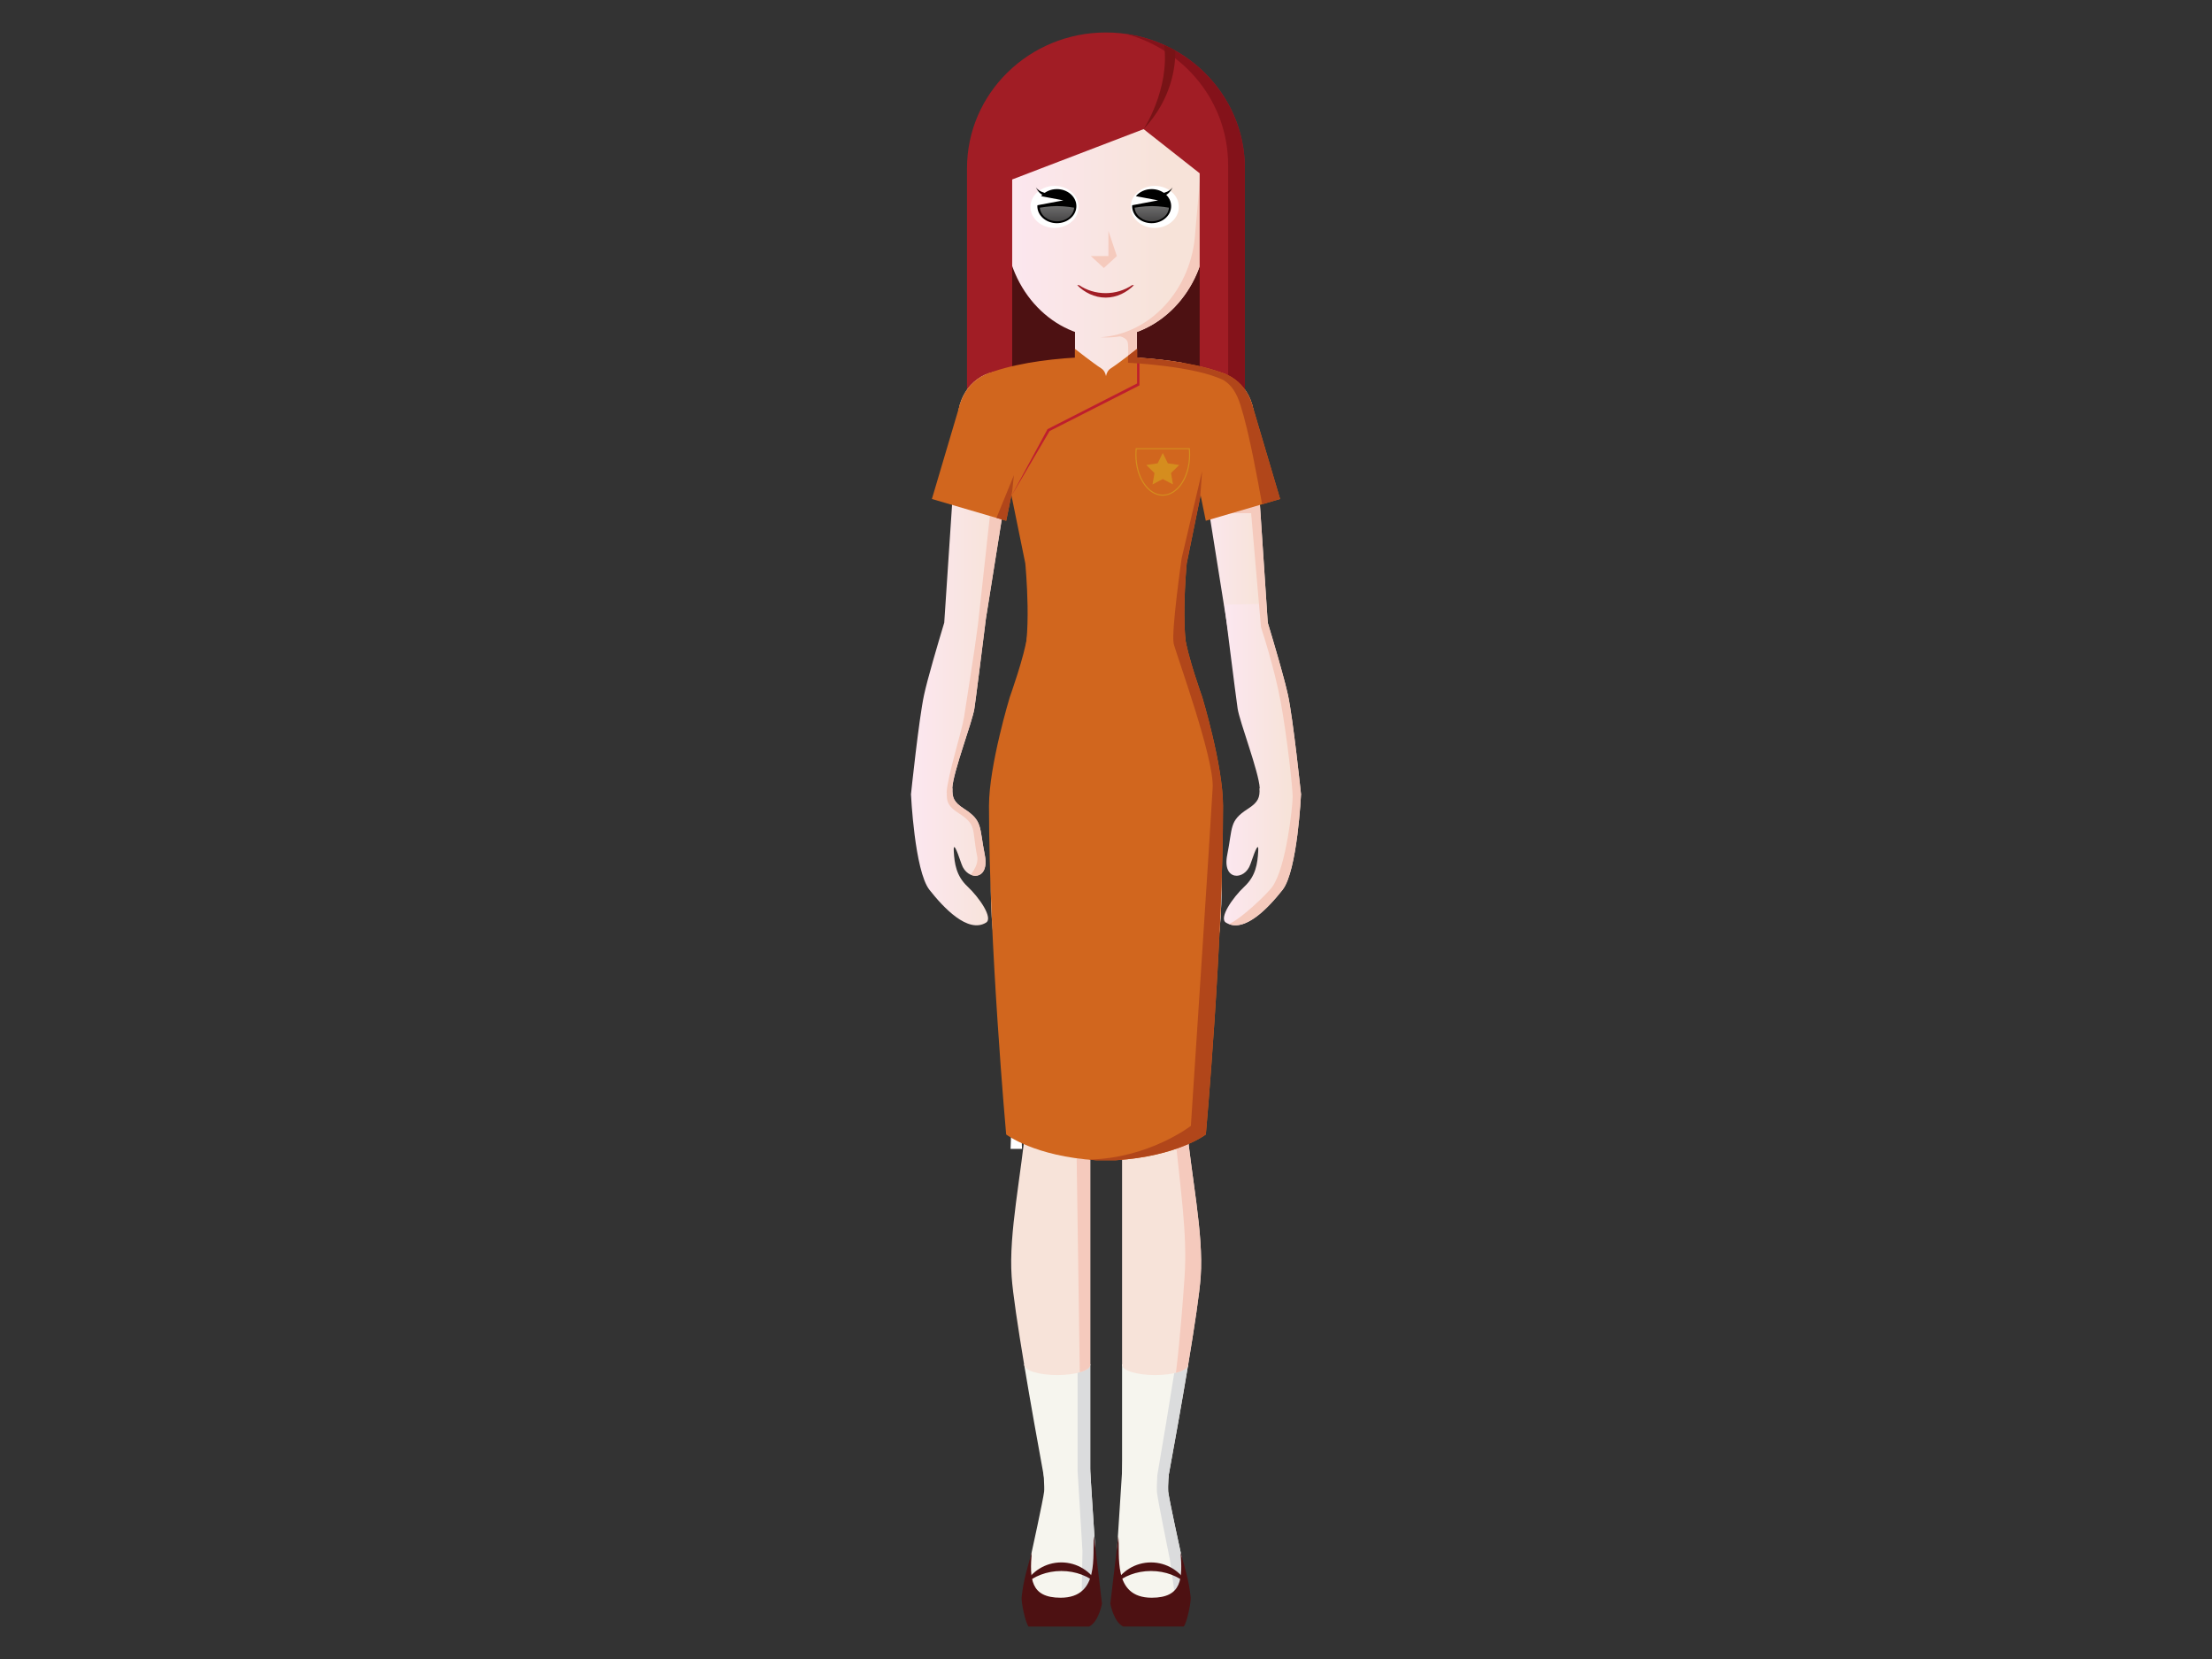<?xml version="1.0" encoding="iso-8859-1"?><svg version="1.1" id="_x33_1-50_Student" xmlns="http://www.w3.org/2000/svg" xmlns:xlink="http://www.w3.org/1999/xlink" x="0px" y="0px" viewBox="0 0 2048 1536" style="enable-background:new 0 0 2048 1536;" xml:space="preserve"><rect x="0" y="0" width="2048" height="1536" fill="#333333" stroke="none"/><g><path style="fill:#F6F5EE;" d="M965.345,1351.46c0.902,11.977,1.773,25.688,1.376,29.455c-0.743,7.064-11.985,58.374-11.985,58.374 l-6.792,45.32l65.047-1.045l0.951-50.969l-5.162-80.139L965.345,1351.46z"/></g><g><path style="fill:#F6F5EE;" d="M948.169,1263.136c11.816,70.929,28.296,157.534,28.296,157.534l32.956-35.035v-122.499H948.169z"/></g><polygon style="fill:#DBDCDD;" points="1009.421,1362.416 1009.421,1263.136 997.691,1263.136 997.691,1361.739 1002.211,1436.051 1001.373,1483.749 1012.991,1483.564 1013.942,1432.596 "/><path style="fill:#F7E3D9;" d="M1009.421,751.487c0,0-77.831-37.498-82.229-17.434c-33.124,151.237,28.551,244.989,23.359,300.441 c-5.204,55.453-16.681,107.068-13.91,147.505c1.038,15.238,5.788,46.71,11.664,81.937h0.051c0.303,5.084,13.83,9.175,30.496,9.175 c16.676,0,30.205-4.091,30.512-9.175h0.058V751.487z"/><path style="fill:#F5CABD;" d="M932.644,728.871c22.692,3.809,59.543,23.206,59.543,23.206l7.532,518.497 c5.801-1.668,9.487-4.017,9.644-6.638h0.058V751.487C1009.421,751.487,951.213,723.454,932.644,728.871z"/><g><path style="fill:#4D1112;" d="M981.968,1479.267c-28.155,0-28.648-17.774-26.703-41.928c-3.402,12.097-7.658,25.061-9.38,41.434 c-0.489,4.612,3.474,23.805,6.446,27.161h56.039c8.93-4.353,11.904-21.209,11.904-21.209l-7.397-62.393 C1010.977,1438.848,1018.931,1479.267,981.968,1479.267z"/><path style="fill:#4D1112;" d="M982.63,1454.526c13.502,0,25.651,4.875,34.097,12.65c-6.504-12.251-19.328-20.594-34.097-20.594 c-14.77,0-27.591,8.343-34.099,20.59C956.978,1459.401,969.126,1454.526,982.63,1454.526z"/></g><g><path style="fill:#F6F5EE;" d="M1082.955,1351.46c-0.902,11.977-1.774,25.688-1.376,29.455c0.744,7.064,11.99,58.374,11.99,58.374 l6.793,45.32l-65.047-1.045l-0.958-50.969l5.163-80.139L1082.955,1351.46z"/></g><g><path style="fill:#F6F5EE;" d="M1100.132,1263.136c-11.815,70.929-28.299,157.534-28.299,157.534l-32.955-35.035v-122.499H1100.132 z"/></g><path style="fill:#DBDCDD;" d="M1100.132,1263.136h-11.649c-5.504,34.977-11.821,72.625-16.969,102.717 c-0.39,7.164-0.595,13.197-0.36,15.558c0.742,7.568,11.99,62.497,11.99,62.497l5.671,40.518l11.548,0.185l-6.793-45.32 c0,0-11.246-51.31-11.99-58.374c-0.235-2.207-0.027-7.845,0.362-14.534C1087.475,1336.171,1094.356,1297.793,1100.132,1263.136z"/><path style="fill:#F7E3D9;" d="M1121.108,734.054c-4.4-20.064-82.23,17.434-82.23,17.434v512.449h0.061 c0.305,5.084,13.832,9.175,30.508,9.175c16.668,0,30.193-4.091,30.5-9.175h0.047c5.876-35.227,10.626-66.698,11.666-81.937 c2.769-40.437-8.707-92.052-13.908-147.505C1092.556,979.043,1154.233,885.291,1121.108,734.054z"/><path style="fill:#F5CABD;" d="M1121.108,734.054c-1.324-6.036-9.322-6.841-19.827-5.044c2.614,0.887,4.362,2.5,4.925,5.044 c33.123,151.237-24.066,254.525-18.875,309.978c5.205,55.453,12.195,97.532,9.426,137.969c-0.842,12.34-3.789,54.646-7.999,89 c6.695-1.681,11.019-4.213,11.188-7.063h0.047c5.876-35.227,10.626-66.698,11.666-81.937c2.769-40.437-8.707-92.052-13.908-147.505 C1092.556,979.043,1154.233,885.291,1121.108,734.054z"/><g><path style="fill:#4D1112;" d="M1066.316,1479.267c28.155,0,28.647-17.772,26.702-41.926c3.403,12.095,7.659,25.061,9.379,41.434 c0.49,4.61-3.473,23.804-6.445,27.159h-56.039c-8.93-4.349-11.905-21.209-11.905-21.209l7.397-62.39 C1037.307,1438.848,1029.354,1479.267,1066.316,1479.267z"/><path style="fill:#4D1112;" d="M1065.654,1454.526c-13.503,0-25.651,4.877-34.099,12.65c6.506-12.249,19.329-20.592,34.099-20.592 c14.771,0,27.592,8.343,34.099,20.592C1091.306,1459.403,1079.158,1454.526,1065.654,1454.526z"/></g><polygon style="fill:#FFFFFF;" points="940.933,918.284 935.634,1063.677 946.227,1063.677 "/><g id="upper-body"><g id="left-arm"><linearGradient id="SVGID_1_" gradientUnits="userSpaceOnUse" x1="843.426" y1="619.608" x2="937.602" y2="619.608"><stop offset="0" style="stop-color:#FCE7F0"/><stop offset="0.835" style="stop-color:#F7E3D9"/></linearGradient><path style="fill:url(#SVGID_1_);" d="M895.739,820.737c-10.433-9.771-12.006-21.202-12.664-32.433 c-0.498-8.39,2.082-3.374,7.215,11.818c5.193,15.374,26.374,15.634,21.465-8.65c-5.197-25.728-1.628-31.373-18.992-42.528 c-9.947-6.39-11.208-10.595-10.916-19.077l-0.193,0.029c0.001-0.053,0.007-0.093,0.01-0.144 c0.769-15.211,18.629-61.369,20.492-73.851c1.4-9.386,7.628-58.968,10.624-82.964l24.822-155.741l-50.495-34.681l-12.869,193.976 c-6.034,20.002-15.463,51.967-18.677,66.843c-4.836,22.356-11.985,90.815-12.091,91.821l-0.045,0.007 c0,0,3.288,71.175,17.146,88.75c12.825,16.263,35.492,40.669,52.385,30.305C919.713,850.073,906.896,831.193,895.739,820.737z"/><path style="fill:#F5CABD;" d="M922.457,423.629l-16.972,154.258c-2.997,23.995-11.51,76.669-12.91,86.057 c-1.862,12.481-15.351,54.517-16.117,69.73c-0.002,0.05-0.007,0.09-0.012,0.141l0.196-0.023 c-0.296,8.479,0.965,12.685,10.915,19.075c17.358,11.156,12.011,14.433,17.208,40.158c1.425,7.037-3.985,13.765-5.919,16.91 c7.55,3.188,16.242-1.974,12.909-18.462c-5.197-25.728-1.628-31.373-18.992-42.528c-9.947-6.39-11.208-10.595-10.916-19.077 l-0.193,0.029c0.001-0.053,0.007-0.093,0.01-0.144c0.769-15.211,18.629-61.369,20.492-73.851 c1.4-9.386,7.628-58.968,10.624-82.964l24.822-155.741L922.457,423.629z"/><animateTransform id="leftArmRotateAnim" attributeName="transform" type="rotate" calcMode="spline" keySplines="0.2 0.4 0.2 0.1; 0.3 0.6 0.9 1; 0 1 1 0; 0.2 0.4 0.2 0.1; 0.3 0.6 0.9 1; 0 1 1 0" begin="0s" repeatCount="indefinite" from="1 925 350" to="1 925 350" dur="7.8s" keyTimes="0; 0.15; 0.30; 0.5; 0.65; 0.80; 1" values="1 925 350; -1 925 350; 0 925 350; 0 925 350; -1 925 350; 1 925 350; 1 925 350"/></g><g id="right-arm"><linearGradient id="SVGID_2_" gradientUnits="userSpaceOnUse" x1="1133.166" y1="793.284" x2="1204.574" y2="793.284"><stop offset="0" style="stop-color:#FCE7F0"/><stop offset="0.835" style="stop-color:#F7E3D9"/></linearGradient><path style="fill:url(#SVGID_2_);" d="M1204.574,735.163c0,0-3.287,71.175-17.146,88.75 c-12.826,16.263-35.491,40.669-52.385,30.305c-6.756-4.144,6.058-23.023,17.218-33.479c10.434-9.771,12.006-21.202,12.662-32.433 c0.5-8.39-2.082-3.374-7.215,11.818c-5.191,15.374-26.372,15.634-21.463-8.65c5.197-25.728,1.629-31.373,18.992-42.528 c9.947-6.39,11.208-10.595,10.915-19.077L1204.574,735.163z"/><g><linearGradient id="SVGID_3_" gradientUnits="userSpaceOnUse" x1="1110.396" y1="510.36" x2="1176.36" y2="510.36"><stop offset="0" style="stop-color:#FCE7F0"/><stop offset="0.835" style="stop-color:#F7E3D9"/></linearGradient><polygon style="fill:url(#SVGID_3_);" points="1160.89,382.516 1176.36,615.607 1154.981,638.205 1139.504,599.825 1110.396,417.196 "/><linearGradient id="SVGID_4_" gradientUnits="userSpaceOnUse" x1="1133.593" y1="661.627" x2="1204.534" y2="661.627"><stop offset="0" style="stop-color:#FCE7F0"/><stop offset="0.835" style="stop-color:#F7E3D9"/></linearGradient><path style="fill:url(#SVGID_4_);" d="M1168.453,559.072c0,0,19.116,61.735,23.981,84.263c4.876,22.523,12.1,91.869,12.1,91.869 l-25.787,28.979c-6.799-21.374-11.559-17.613-12.414-34.43c-0.77-15.211-18.629-61.369-20.493-73.851 c-1.863-12.478-12.247-96-12.247-96L1168.453,559.072z"/><path style="fill:#F5CABD;" d="M1187.428,823.912c13.859-17.574,17.146-88.75,17.146-88.75l-0.046-0.007 c-0.104-1.006-7.257-69.464-12.094-91.821c-3.211-14.876-12.64-46.841-18.673-66.843l-8.962-135.077l-33.152,33.699h26.72 l9.122,105.572c0,0,12.382,37.146,18.246,69.079c5.867,31.931,11.081,79.505,11.081,87.976c0,8.474-5.868,65.168-18.899,83.417 c-4.057,5.674-27.78,28.922-40.13,34.405C1154.323,861.989,1175.283,839.31,1187.428,823.912z"/><animateTransform id="rightArmRotateAnim" attributeName="transform" type="rotate" calcMode="spline" keySplines="0.2 0.4 0.2 0.1; 0.3 0.6 0.9 1; 0 1 1 0; 0.2 0.4 0.2 0.1; 0.3 0.6 0.9 1; 0 1 1 0" begin="0s" repeatCount="indefinite" from="-1 1123 350" to="-1 1123 350" dur="7.8s" keyTimes="0; 0.15; 0.30; 0.5; 0.65; 0.80; 1" values="-1 1123 350; 1 1123 350; 0 1123 350; 0 1123 350; 1 1123 350; -1 1123 350; -1 1123 350"/></g></g><path style="fill:#F7E3D9;" d="M1079.793,387.613c0,24.294,18.206,43.989,40.679,43.989c22.459,0,40.67-19.696,40.67-43.989 c0-24.299-18.211-43.996-40.67-43.996C1097.999,343.617,1079.793,363.314,1079.793,387.613z"/><rect x="979.495" y="70.733" style="fill:#F7E3D9;" width="135.326" height="58.349"/><rect x="921.49" y="169.165" style="fill:#4D1112;" width="205.061" height="234.316"/><linearGradient id="SVGID_5_" gradientUnits="userSpaceOnUse" x1="927.026" y1="322.581" x2="1109.702" y2="322.581"><stop offset="0" style="stop-color:#FCE7F0"/><stop offset="0.835" style="stop-color:#F7E3D9"/></linearGradient><rect x="995.316" y="291.971" style="fill:url(#SVGID_5_);" width="57.372" height="61.221"/><linearGradient id="SVGID_6_" gradientUnits="userSpaceOnUse" x1="926.997" y1="209.554" x2="1109.68" y2="209.554"><stop offset="0" style="stop-color:#FCE7F0"/><stop offset="0.835" style="stop-color:#F7E3D9"/></linearGradient><path style="fill:url(#SVGID_6_);" d="M921.312,106.655l9.51,108.157c3.205,55.431,44.833,97.642,93.176,97.642 c48.349,0,89.974-42.21,93.175-97.642l9.512-108.157H921.312z"/><path style="fill:#A11D25;" d="M1023.604,271.402c-9.185,0-17.673-2.748-24.54-7.391h-1.733 c6.483,6.603,15.894,11.537,26.322,11.537c10.421,0,19.741-4.934,26.217-11.537h-1.726 C1041.272,268.654,1032.79,271.402,1023.604,271.402z"/><polygon style="fill:#F5CABD;" points="1022.027,248.138 1034.078,237.094 1009.979,237.094 "/><polygon style="fill:#F5CABD;" points="1026.217,239.911 1026.224,213.732 1034.063,237.078 "/><path style="fill:#F5CABD;" d="M1116.19,106.655l-9.511,108.157c-3.084,53.426-41.872,94.557-87.962,97.462 c1.729,0.107,3.465,0.179,5.212,0.179c48.349,0,89.974-42.21,93.175-97.642l9.514-108.157H1116.19z"/><path style="fill:#A11D25;" d="M1152.562,155.84c0-69.469-57.594-125.773-128.633-125.773 c-71.038,0-128.631,56.304-128.631,125.773c0,0.169,0,0.337,0,0.509l0,0v270.934h41.84V166.158l121.682-46.6l51.902,40.878v266.847 h41.84V156.349h-0.012C1152.562,156.177,1152.562,156.009,1152.562,155.84z"/><path style="fill:#84121A;" d="M1152.562,155.84c0-63.455-48.062-115.9-110.521-124.509 c54.736,14.449,95.028,63.314,95.028,121.409c0,0.173,0,0.339-0.01,0.509h0.01v270.937h-26.347v3.096h41.84V156.349h-0.012 C1152.562,156.177,1152.562,156.009,1152.562,155.84z"/><path style="fill:#781316;" d="M1088.159,46.884c-3.346-1.89-6.788-3.641-10.323-5.238c5.267,41.131-19.016,77.912-19.016,77.912 C1085.48,91.156,1088.376,60.454,1088.159,46.884z"/><path style="fill:#F7E3D9;" d="M968.207,387.613c0,24.294-18.206,43.989-40.678,43.989c-22.459,0-40.67-19.696-40.67-43.989 c0-24.299,18.211-43.996,40.67-43.996C950.001,343.617,968.207,363.314,968.207,387.613z"/><path style="fill:#D1661E;" d="M917.321,364.881l31.937,156.626c0,0,7.229,73.51-4.64,96.726 c20.857,24.952,147.867,21.824,158.761,0c-11.865-23.216-4.632-96.726-4.632-96.726l31.932-156.626H917.321z"/><polygon style="fill:#D1661E;" points="889.149,373.115 862.802,461.992 931.6,482.159 944.648,418.102 "/><path style="fill:#D1661E;" d="M968.207,387.613c0,24.294-18.206,43.989-40.678,43.989c-22.459,0-40.67-19.696-40.67-43.989 c0-24.299,18.211-43.996,40.67-43.996C950.001,343.617,968.207,363.314,968.207,387.613z"/><polygon style="fill:#D1661E;" points="1158.854,373.115 1185.203,461.992 1116.396,482.159 1103.355,418.102 "/><path style="fill:#D1661E;" d="M1079.793,387.613c0,24.294,18.206,43.989,40.679,43.989c22.459,0,40.67-19.696,40.67-43.989 c0-24.299-18.211-43.996-40.67-43.996C1097.999,343.617,1079.793,363.314,1079.793,387.613z"/><path style="fill:#B1461A;" d="M1159.466,375.175c-0.145-0.524-0.302-1.038-0.459-1.551l-0.152-0.509l-0.016,0.015 c-5.543-17.173-20.606-29.513-38.367-29.513c-3.347,0-6.58,0.487-9.695,1.309c19.053,3.79,30.447,6.897,37.865,30.502 c8.276,26.334,15.985,70.085,19.899,91.448l16.662-4.885L1159.466,375.175z"/><path style="fill:#F5CABD;" d="M1093.813,342.133c0.864-2.206,1.638-4.253,2.293-6.057c-13.145-2.325-27.821-4.034-43.512-4.982 v-26.179c-6.425,2.597-14.672,5.789-17.372,6.15c0,0,8.032,0.925,8.955,6.177c0.924,5.249,0,18.528,0,18.528 S1072.532,337.481,1093.813,342.133z"/><polygon style="fill:#B1461A;" points="931.6,482.159 937.134,455 938.748,439.922 922.579,479.514 "/><g><g><path style="fill:#FFFFFF;" d="M998.644,191.565c0,10.743-9.974,19.455-22.284,19.455c-12.307,0-22.285-8.712-22.285-19.455 c0-10.748,9.977-19.46,22.285-19.46C988.67,172.105,998.644,180.816,998.644,191.565z"/></g><g><path style="fill:#FFFFFF;" d="M1091.438,191.565c0,10.743-9.974,19.455-22.284,19.455c-12.307,0-22.284-8.712-22.284-19.455 c0-10.748,9.978-19.46,22.284-19.46C1081.464,172.105,1091.438,180.816,1091.438,191.565z"/></g></g><g><path d="M978.506,175.082c-6.023,0-11.318,2.595-14.606,6.547l20.656,3.881l-24.03,4.512c-0.019,0.282-0.095,0.554-0.095,0.841 c0,8.712,8.09,15.779,18.074,15.779c9.982,0,18.073-7.067,18.073-15.779C996.579,182.145,988.489,175.082,978.506,175.082z"/><path d="M1066.257,175.082c-6.018,0-11.312,2.595-14.601,6.547l20.651,3.881l-24.024,4.512c-0.019,0.282-0.101,0.554-0.101,0.841 c0,8.712,8.09,15.779,18.074,15.779c9.988,0,18.083-7.067,18.083-15.779C1084.34,182.145,1076.245,175.082,1066.257,175.082z"/></g><g><path d="M959.012,173.309c0,0,3.494,6.228,14.404,5.74l-2.241,2.438C971.175,181.486,963.9,183.565,959.012,173.309z"/><path d="M1085.75,173.309c0,0-3.494,6.228-14.394,5.74l2.23,2.438C1073.587,181.486,1080.856,183.565,1085.75,173.309z"/></g><linearGradient id="SVGID_7_" gradientUnits="userSpaceOnUse" x1="1066.395" y1="183.822" x2="1066.395" y2="224.852"><stop offset="0" style="stop-color:#FFFFFF"/><stop offset="1" style="stop-color:#231F20"/></linearGradient><path style="opacity:0.5;fill:url(#SVGID_7_);" d="M1050.5,192.286c0.488,7.03,7.408,12.607,15.891,12.607 c8.488,0,15.406-5.577,15.899-12.607c0,0-8.177-1.486-15.856-1.486C1058.749,190.8,1050.5,192.286,1050.5,192.286z"/><linearGradient id="SVGID_8_" gradientUnits="userSpaceOnUse" x1="978.623" y1="183.822" x2="978.623" y2="224.852"><stop offset="0" style="stop-color:#FFFFFF"/><stop offset="1" style="stop-color:#231F20"/></linearGradient><path style="opacity:0.5;fill:url(#SVGID_8_);" d="M962.726,192.286c0.491,7.03,7.406,12.607,15.894,12.607 s15.408-5.577,15.901-12.607c0,0-8.178-1.486-15.862-1.486C970.978,190.8,962.726,192.286,962.726,192.286z"/><path style="fill:#D1661E;" d="M1028.338,341.124c-2.649,1.703-3.82,4.574-4.337,7.05c-0.512-2.477-1.683-5.348-4.334-7.05 c-7.418-4.763-24.459-18.142-24.459-18.142v9.162c0,0,12.053,12.73,28.426,20.366c0.007,0.221,0.017,0.348,0.017,0.348 c0.118-0.054,0.233-0.115,0.351-0.169c0.122,0.054,0.235,0.115,0.354,0.169c0,0,0.011-0.127,0.019-0.348 c16.368-7.636,28.421-20.366,28.421-20.366v-9.162C1052.794,322.981,1035.758,336.361,1028.338,341.124z"/><path style="fill:#D1661E;" d="M1134.754,346.413c-10.296-4.124-23.422-7.646-38.634-10.336c-0.033,0.095-0.083,0.187-0.118,0.283 c0.032-0.09,0.071-0.194,0.104-0.283c-14.17-2.504-30.117-4.298-47.197-5.192c-8.104-0.426-16.281,19.061-24.829,19.061 c-8.581,0-17.149-19.485-25.284-19.056c-17.042,0.896-32.951,2.685-47.087,5.183c0,0.001,0,0.002,0,0.002 c-15.205,2.688-28.324,6.211-38.615,10.33l9.729,46.299c17.107,5.383,88.098,40.762,101.088,40.762 c12.989,0,84-35.382,101.112-40.771L1134.754,346.413z"/><path style="fill:#D1661E;" d="M1113.067,645.35c0,0-13.627-37.865-16.246-57.069H951.181 c-2.617,19.204-16.244,57.069-16.244,57.069s-19.281,63.395-19.281,100.772c0,127.276,15.904,304.223,15.904,304.223 s26.022,20.262,83.58,23.905h17.725c57.559-3.644,83.579-23.905,83.579-23.905s15.904-176.946,15.904-304.223 C1132.347,708.745,1113.067,645.35,1113.067,645.35z"/><polygon style="fill:#BE1E2D;" points="1052.794,331.094 1052.794,355.038 969.864,397.35 936.297,459.405 971.777,399.086 1054.952,356.835 1054.952,331.244 "/><path style="fill:#B1461A;" d="M1097.63,593.105c-2.932-30.448,1.117-71.598,1.117-71.598l12.436-61.008l1.803-24.309 l-18.963,80.745c0,0-9.787,68.511-7.34,78.91c2.446,10.399,37.482,105.787,36.09,133.353 c-1.392,27.564-20.186,313.194-20.186,313.194s-38.539,29.974-94.204,31.197c0,0-0.046,0.045-0.118,0.123 c2.246,0.202,4.525,0.389,6.874,0.537h17.725c57.559-3.644,83.579-23.905,83.579-23.905s15.904-176.946,15.904-304.223 c0-37.377-19.279-100.772-19.279-100.772S1101.491,613.18,1097.63,593.105z"/><path style="fill:#B1461A;" d="M1138.173,352.641l1.504-3.738c-1.588-0.921-3.229-1.753-4.934-2.444l0.011-0.046 c-10.296-4.124-23.422-7.646-38.634-10.336c-0.033,0.095-0.083,0.187-0.118,0.283c0.032-0.09,0.071-0.194,0.104-0.283 c-13.085-2.313-27.701-4.01-43.312-4.962v-8.132c0,0-3.68,2.886-8.349,6.448v6.436c0,0,62.329,2.77,89.108,16.468 C1133.865,352.641,1138.173,352.641,1138.173,352.641z"/><path style="fill:none;stroke:#D48D1E;stroke-miterlimit:10;" d="M1051.981,415.431c-0.186,1.835-0.281,3.712-0.281,5.624 c0,20.659,11.126,37.405,24.852,37.405c13.725,0,24.85-16.746,24.85-37.405c0-1.911-0.096-3.789-0.277-5.624H1051.981z"/><polygon style="fill:#D58D1E;" points="1076.552,419.389 1081.279,428.969 1091.853,430.506 1084.201,437.964 1086.007,448.494 1076.552,443.522 1067.094,448.494 1068.899,437.964 1061.248,430.506 1071.825,428.969 "/><animateTransform id="upperBodyTrasnlateAnim" attributeName="transform" type="translate" calcMode="spline" keySplines="0.2 0.4 0.2 0.1; 0.3 0.6 0.9 1; 0 1 1 0" begin="0s" repeatCount="indefinite" from="0 0" to="0 0" dur="3.9s" keyTimes="0; 0.30; 0.60; 1" values="0 0; 0 15; 0 0; 0 0"/></g></svg> 